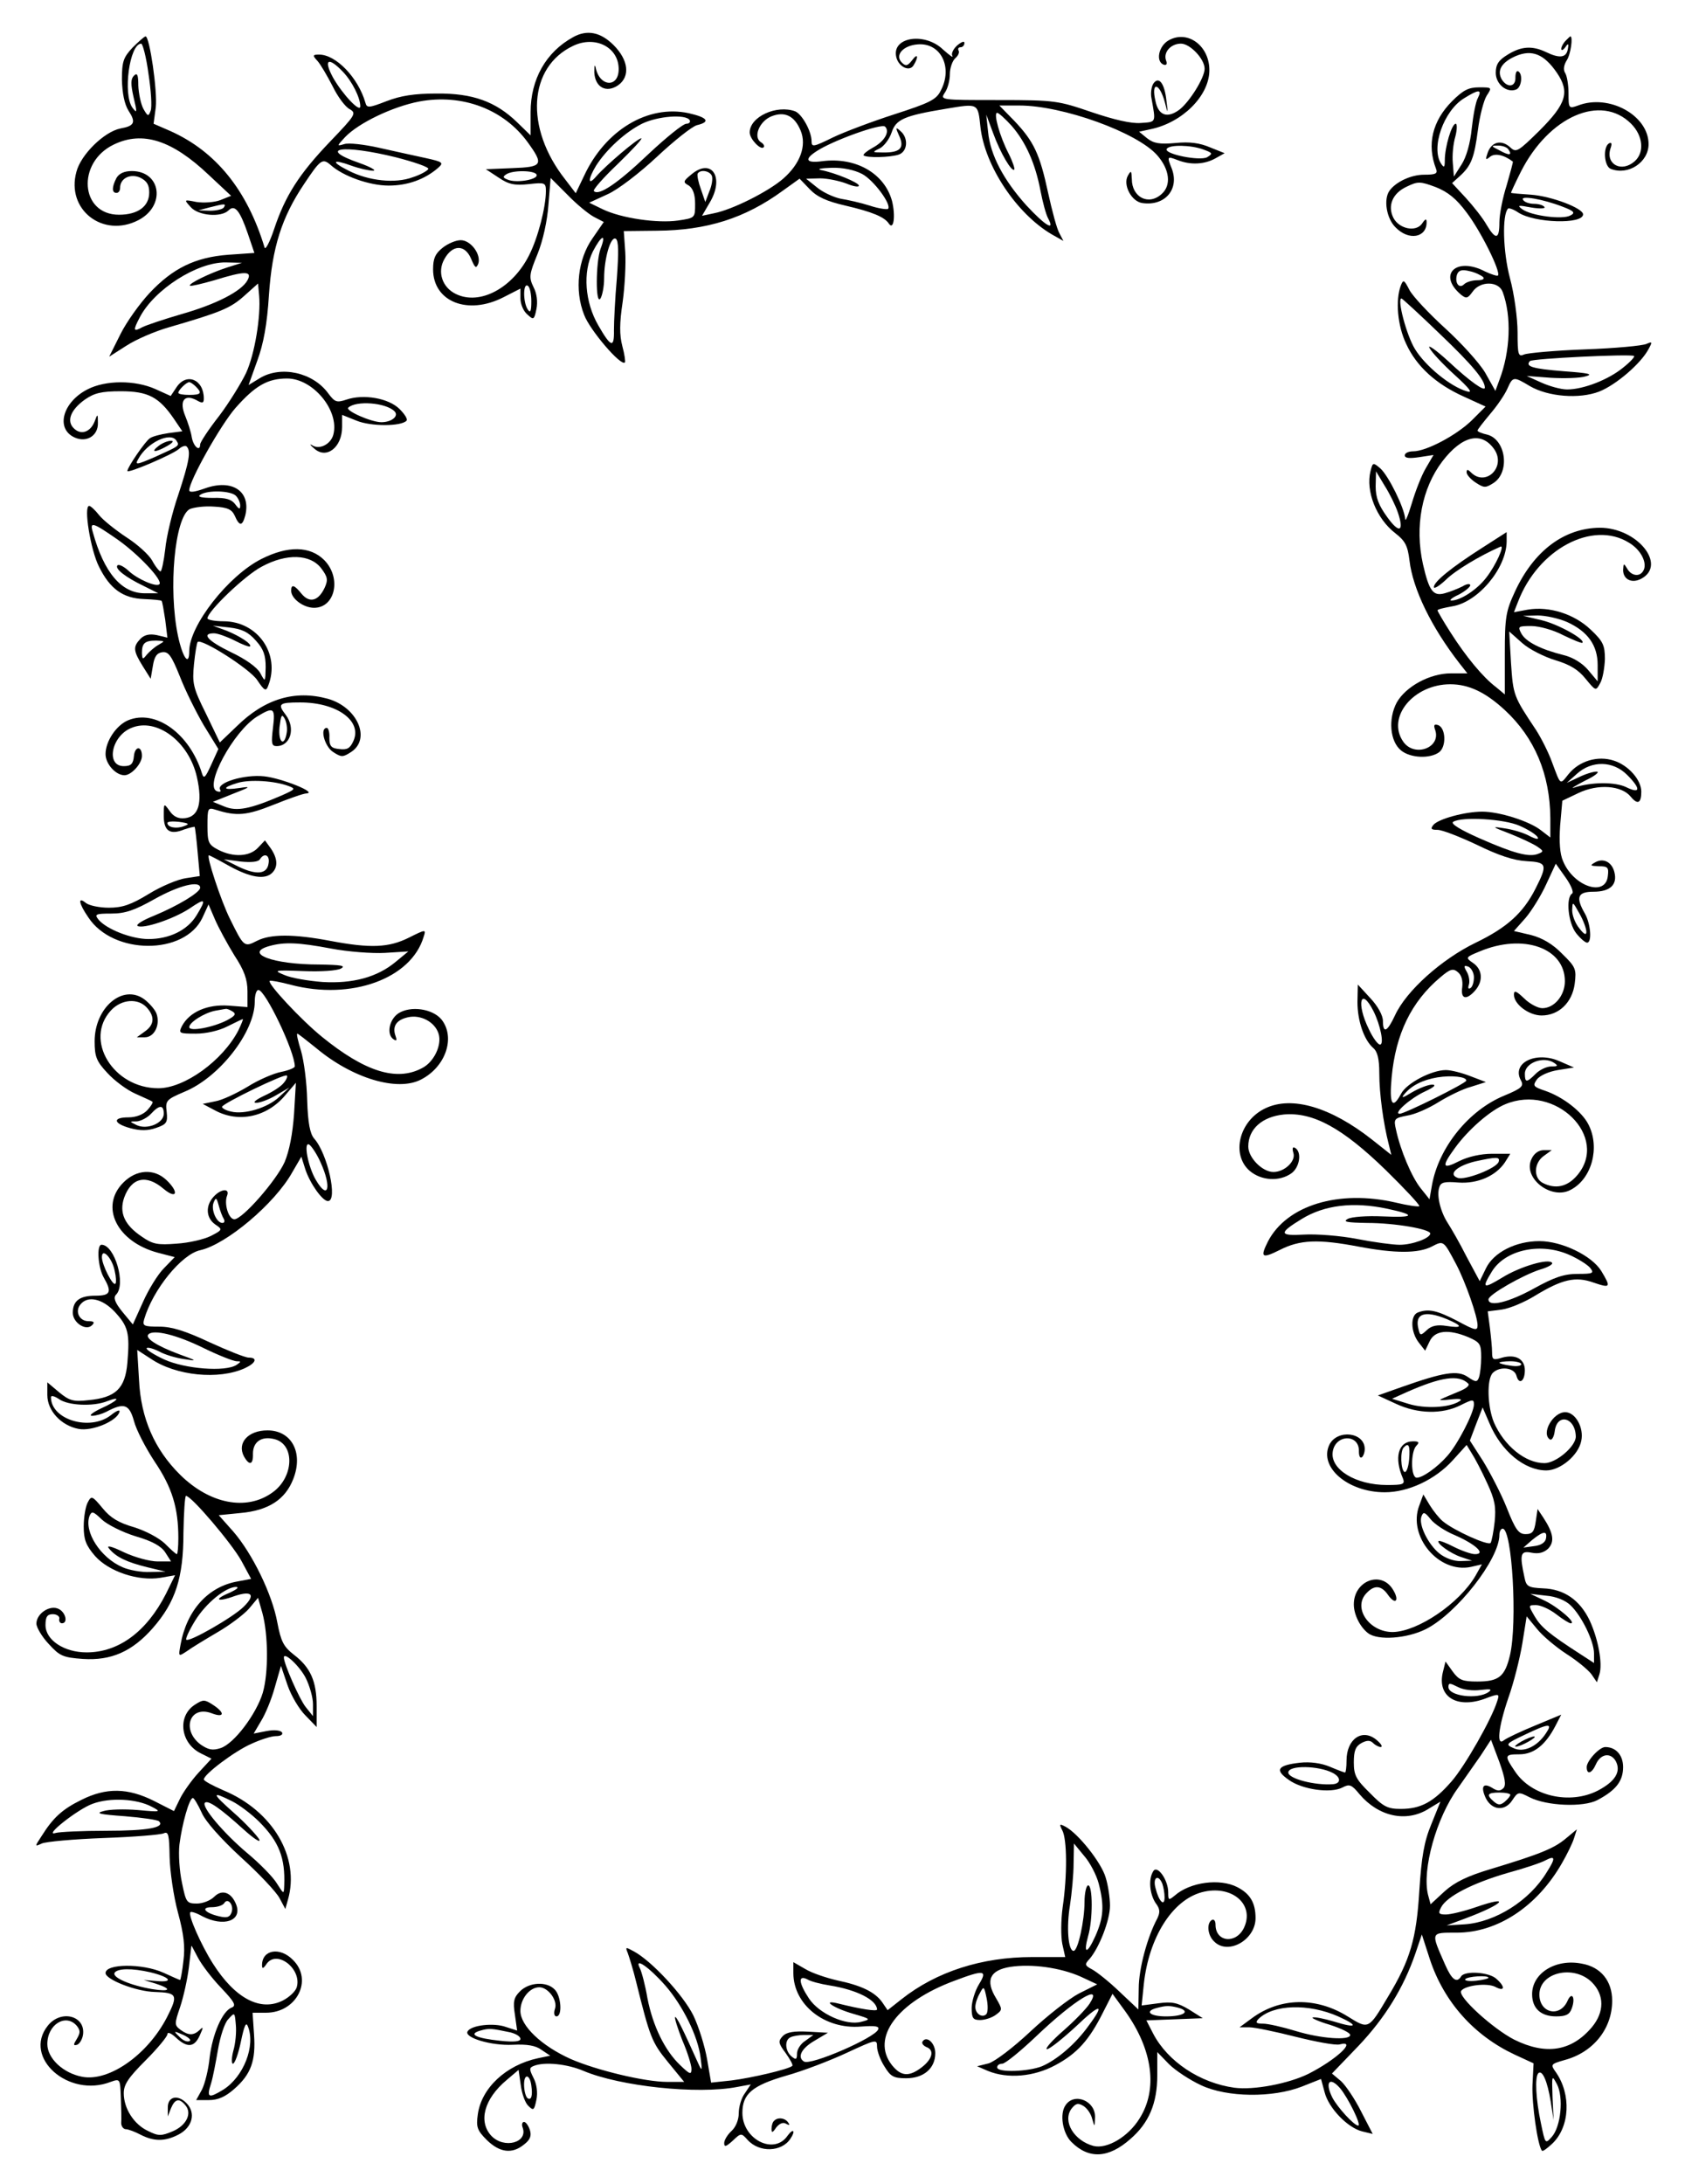 <?xml version="1.0" standalone="no"?>
<!DOCTYPE svg PUBLIC "-//W3C//DTD SVG 20010904//EN"
 "http://www.w3.org/TR/2001/REC-SVG-20010904/DTD/svg10.dtd">
<svg version="1.0" xmlns="http://www.w3.org/2000/svg"
 width="463pt" height="600pt" viewBox="0 0 463 600"
 preserveAspectRatio="xMidYMid meet">

<g transform="translate(0,600) scale(0.1,-0.1)"
fill="#000000" stroke="none">
<path d="M1575 5898 c-75 -41 -117 -116 -117 -206 l0 -64 -37 36 c-59 57 -122
80 -221 79 -62 0 -99 -6 -138 -21 -49 -19 -54 -19 -58 -4 -20 69 -81 132 -127
132 -18 0 -19 -2 -5 -17 9 -10 27 -41 42 -70 14 -29 35 -57 47 -63 19 -11 16
-16 -54 -89 -85 -89 -123 -148 -154 -241 -12 -36 -24 -58 -26 -50 -48 158
-134 264 -259 320 l-46 20 6 45 c5 45 -17 195 -28 195 -3 0 -19 -14 -36 -31
-25 -27 -29 -38 -29 -88 1 -38 7 -67 18 -85 21 -32 17 -42 -22 -49 -45 -9
-109 -72 -121 -119 -29 -104 73 -183 170 -133 76 39 63 135 -18 135 -21 0 -35
-7 -42 -19 -13 -25 -13 -41 0 -41 6 0 10 6 10 14 0 26 28 40 55 28 18 -9 25
-19 25 -41 0 -38 -31 -61 -83 -61 -107 0 -117 144 -14 193 79 38 160 12 261
-84 l61 -57 -30 -12 c-16 -6 -45 -8 -65 -5 -35 7 -35 7 -16 -14 21 -24 84 -29
104 -9 17 17 31 0 53 -64 l18 -53 -72 -5 c-91 -7 -152 -37 -216 -105 -27 -29
-63 -79 -80 -113 l-31 -62 47 30 c26 17 79 40 118 51 141 41 168 52 206 86
l38 34 3 -33 c5 -57 -12 -161 -36 -213 -13 -27 -46 -81 -74 -118 -29 -37 -52
-72 -52 -78 0 -21 -18 -7 -23 19 -2 15 -11 42 -18 59 -17 41 -3 61 30 44 17
-10 21 -9 21 4 0 53 -48 72 -75 31 l-16 -24 -42 19 c-56 25 -137 25 -187 -1
-68 -35 -88 -108 -35 -132 33 -15 65 5 64 40 0 26 -1 26 -9 4 -12 -30 -38 -38
-57 -19 -21 20 -9 51 30 79 26 18 45 23 99 23 75 0 105 -16 146 -76 l23 -34
-38 -5 c-21 -3 -44 -9 -51 -14 -12 -7 -62 -80 -62 -90 0 -8 124 45 141 60 9 8
19 11 22 7 12 -12 7 -41 -23 -132 -17 -49 -33 -117 -36 -150 -4 -34 -10 -61
-13 -61 -3 0 -14 13 -23 30 -9 16 -41 45 -71 64 -30 20 -64 47 -75 61 -11 14
-23 25 -27 25 -16 0 4 -122 27 -167 30 -61 66 -87 124 -89 25 -1 47 -3 48 -5
2 -2 6 -26 10 -52 l6 -49 -29 7 c-20 4 -34 1 -45 -10 -21 -22 -20 -33 6 -75
l22 -35 6 35 c4 26 11 36 26 38 17 2 25 -9 48 -66 15 -39 45 -99 66 -135 l40
-65 -20 -44 c-16 -35 -20 -39 -25 -23 -34 110 -128 177 -203 146 -33 -14 -62
-58 -62 -93 0 -27 28 -58 52 -58 19 0 48 32 48 53 0 28 -19 28 -22 0 -2 -22
-8 -28 -28 -28 -50 0 -34 83 21 105 69 29 158 -37 180 -135 16 -71 5 -109 -33
-113 -18 -2 -31 4 -42 20 -16 22 -16 22 -16 -14 0 -41 17 -53 56 -37 15 5 28
8 29 7 1 -2 5 -33 8 -69 l6 -66 -39 -6 c-21 -3 -67 -22 -101 -43 -49 -30 -73
-38 -110 -38 -26 0 -54 6 -63 13 -23 19 -20 -1 7 -40 68 -103 264 -104 313 -1
l17 37 18 -42 c10 -23 34 -67 53 -98 27 -41 36 -66 36 -99 l0 -43 -52 4 c-58
4 -107 -17 -128 -56 -10 -20 -8 -21 38 -21 28 0 64 8 87 20 22 11 41 20 42 20
2 0 -4 -14 -12 -31 -43 -83 -148 -159 -220 -159 -124 0 -205 133 -130 214 29
31 74 34 98 8 23 -25 21 -48 -5 -66 l-22 -16 22 0 c26 0 43 34 32 65 -4 11
-19 28 -33 39 -59 44 -137 -22 -137 -115 0 -42 5 -55 35 -87 19 -21 54 -47 77
-57 24 -11 45 -20 47 -22 2 -2 -4 -12 -14 -23 -11 -12 -31 -20 -52 -20 -45 0
-42 -17 6 -30 27 -7 47 -7 70 1 29 10 32 15 29 44 -4 31 -1 34 48 55 96 39
194 164 194 248 0 17 4 32 10 32 19 0 100 -169 100 -210 0 -4 -17 -11 -37 -15
-21 -4 -63 -22 -93 -41 -30 -18 -70 -37 -89 -40 l-34 -7 34 -18 c65 -35 143
-18 193 42 l29 34 -5 -85 c-4 -56 -13 -102 -26 -133 -23 -51 -116 -157 -138
-157 -16 0 -29 43 -20 65 8 21 -17 19 -37 -3 -23 -25 -21 -58 4 -76 21 -14 21
-15 -12 -32 -18 -9 -60 -19 -94 -21 -51 -4 -65 -2 -95 19 -48 32 -63 66 -49
107 20 56 61 65 108 25 37 -31 44 -10 8 24 -34 32 -82 29 -118 -7 -66 -66 -18
-163 95 -193 l46 -12 -30 -31 c-16 -16 -42 -58 -57 -92 l-28 -62 -29 35 c-21
26 -25 39 -17 47 28 28 -4 137 -40 137 -14 0 -10 -62 6 -90 23 -40 19 -50 -23
-50 -43 0 -62 -14 -62 -47 0 -27 36 -51 53 -34 8 8 5 11 -10 11 -25 0 -38 27
-22 46 20 25 60 16 94 -20 37 -40 42 -58 35 -140 -6 -71 -32 -96 -107 -103
-42 -5 -53 -1 -81 22 l-32 27 0 -35 c0 -43 38 -84 86 -93 37 -7 104 21 112 46
3 8 -7 5 -23 -8 -57 -45 -165 -13 -165 49 0 6 10 3 22 -5 25 -18 94 -21 132
-6 42 16 30 1 -17 -20 -23 -11 -34 -20 -24 -20 10 0 27 5 39 11 49 26 63 21
76 -25 6 -24 32 -74 57 -112 48 -71 65 -127 65 -210 0 -24 -2 -44 -4 -44 -3 0
-17 13 -33 29 -17 16 -53 35 -85 45 -42 12 -65 26 -86 52 -29 35 -31 35 -41
16 -6 -11 -11 -41 -11 -66 0 -36 6 -52 31 -81 38 -43 119 -70 180 -60 l40 7
-25 -51 c-53 -104 -130 -161 -218 -161 -62 0 -113 34 -113 75 0 23 5 30 20 30
11 0 19 -6 18 -12 -2 -7 2 -13 7 -13 17 0 11 29 -8 39 -24 13 -62 -12 -62 -40
0 -10 15 -36 34 -56 30 -33 39 -37 94 -41 77 -5 135 20 192 85 62 71 84 138
84 261 1 56 4 102 7 102 15 0 126 -131 152 -178 l27 -50 -37 -7 c-81 -14 -140
-79 -157 -174 -6 -33 -6 -33 17 -18 12 9 50 32 84 52 33 19 73 49 87 65 l25
30 12 -42 c16 -59 17 -164 1 -219 -18 -59 -79 -140 -116 -152 -22 -7 -33 -5
-55 10 -53 40 -30 108 30 86 36 -14 38 1 4 23 -23 15 -27 15 -50 0 -49 -32
-39 -107 18 -134 l28 -14 -36 -39 c-20 -22 -43 -55 -51 -72 l-16 -33 -55 28
c-72 36 -131 37 -199 3 -53 -26 -78 -49 -110 -100 -19 -29 -19 -29 1 -20 11 5
88 12 170 15 83 3 157 9 165 13 13 6 15 -5 16 -65 1 -40 11 -109 23 -153 16
-59 20 -94 15 -132 -3 -29 -8 -53 -9 -53 -2 0 -22 9 -46 20 -58 26 -159 25
-159 -1 0 -18 85 -51 136 -52 61 -2 64 -8 33 -69 -53 -103 -159 -178 -233
-164 -53 10 -96 51 -96 90 0 54 51 85 81 50 10 -13 10 -19 0 -36 -10 -16 -10
-19 1 -16 7 3 14 15 16 27 8 53 -61 71 -97 25 -69 -87 57 -199 173 -154 26 9
26 9 28 -43 1 -28 2 -60 1 -70 0 -9 6 -17 13 -17 6 0 25 -7 40 -15 37 -19 67
-19 104 0 39 20 49 60 22 87 -25 25 -52 17 -51 -14 l0 -23 9 23 c11 26 23 28
40 7 18 -22 2 -55 -36 -71 -31 -13 -39 -13 -67 1 -39 18 -67 62 -67 104 0 24
13 43 60 90 33 33 60 66 60 72 0 7 10 3 23 -9 31 -29 51 -28 66 6 10 22 10 25
0 15 -17 -16 -31 -16 -53 0 -17 13 -17 16 -1 63 9 27 20 76 24 109 l7 60 18
-34 c10 -19 38 -56 63 -82 38 -40 43 -50 29 -55 -25 -10 -52 -72 -60 -137 -3
-32 -13 -72 -21 -88 l-16 -29 35 0 c25 0 45 9 69 30 47 41 60 78 55 150 l-4
60 37 0 c84 0 130 90 74 145 -36 37 -85 28 -85 -14 0 -11 3 -11 13 4 29 39 98
-16 82 -66 -4 -11 -20 -26 -37 -35 -62 -32 -132 5 -193 101 -33 52 -69 134
-62 141 2 3 17 -2 33 -11 58 -30 110 -13 93 32 -13 34 -39 43 -60 22 -11 -11
-32 -19 -48 -19 -28 0 -30 3 -41 57 -7 32 -10 79 -7 105 7 56 27 128 37 128 3
0 14 -18 24 -40 10 -24 52 -71 107 -122 50 -45 98 -96 107 -113 l16 -30 7 25
c34 117 -42 245 -177 301 -30 13 -54 26 -54 30 0 14 85 78 131 98 24 11 54 21
67 21 13 0 20 4 17 10 -4 6 -21 8 -42 4 l-36 -7 20 34 c12 19 29 60 38 93 l17
59 18 -53 c10 -29 32 -66 49 -83 l31 -32 0 58 c0 68 -17 106 -63 141 -28 22
-35 36 -45 88 -14 78 -69 190 -121 250 l-40 45 60 6 c77 7 123 37 145 94 28
72 -5 133 -71 133 -53 0 -84 -34 -65 -71 15 -27 26 -24 25 7 0 33 24 49 59 40
57 -14 54 -105 -6 -147 -71 -51 -172 -31 -253 49 -70 69 -108 155 -113 260
l-5 83 37 -24 c69 -47 187 -59 259 -26 30 14 36 29 10 29 -9 0 -57 19 -107 42
-66 31 -104 43 -138 43 -43 0 -47 2 -42 20 24 82 103 179 154 190 72 16 205
128 253 214 l25 43 11 -35 c13 -39 47 -87 62 -87 28 0 -1 131 -38 172 -11 13
-17 42 -19 105 -1 49 -9 109 -17 136 -8 26 -13 47 -10 47 2 0 25 -18 51 -39
100 -84 224 -121 289 -87 68 35 95 116 56 165 -25 30 -85 38 -118 17 -26 -17
-34 -59 -13 -72 8 -5 9 -2 5 9 -10 27 2 45 34 52 35 8 74 -13 84 -45 10 -31
-13 -79 -46 -95 -70 -37 -157 -9 -274 86 -58 47 -151 147 -144 154 2 2 29 -3
59 -11 165 -43 330 17 364 132 7 21 6 21 -40 -2 -56 -28 -106 -30 -217 -9
-100 19 -164 19 -201 0 -35 -18 -36 -17 -74 60 -25 50 -66 175 -58 175 2 0 27
-13 57 -30 57 -31 97 -38 117 -18 16 16 15 39 -4 67 l-16 22 -19 -20 c-23 -25
-68 -27 -109 -6 -27 14 -30 20 -30 66 0 49 1 51 23 44 57 -18 84 -16 159 14
42 17 82 31 90 31 32 2 -69 42 -116 47 -55 6 -133 -18 -121 -37 3 -5 0 -7 -9
-4 -36 14 45 164 110 205 46 28 51 25 44 -31 -5 -42 -4 -50 10 -50 38 0 53 49
25 86 -23 30 -19 34 40 34 101 0 171 -51 146 -106 -9 -20 -17 -25 -39 -22 -22
2 -27 8 -27 31 1 15 -3 27 -7 27 -20 0 -6 -51 17 -66 23 -15 27 -15 50 0 55
36 17 123 -64 146 -91 25 -174 0 -251 -76 l-46 -44 -38 79 c-36 72 -38 84 -33
136 3 31 8 59 10 61 10 11 144 -74 164 -105 20 -30 24 -31 30 -15 34 87 -29
177 -123 177 -24 0 -44 4 -44 8 0 19 103 118 149 142 68 37 134 35 164 -5 17
-23 19 -31 9 -53 -17 -36 -41 -43 -63 -17 -20 25 -29 28 -29 9 0 -22 34 -47
63 -47 58 0 76 82 28 131 -39 39 -100 40 -173 3 -91 -46 -198 -183 -198 -253
0 -43 -18 -19 -31 42 -27 129 -9 325 32 348 11 5 41 9 67 7 38 -2 49 -8 57
-25 13 -30 21 -29 29 1 16 66 -36 101 -111 74 -28 -10 -43 -12 -43 -5 0 26 86
179 127 226 54 61 88 81 142 81 71 0 144 -88 127 -154 -7 -27 -39 -43 -59 -29
-7 4 -5 0 6 -9 33 -31 77 2 77 59 l0 33 40 -16 c39 -16 122 -16 137 0 4 4 -5
18 -19 32 -30 30 -99 42 -146 26 -27 -9 -32 -7 -50 17 -42 58 -130 77 -188 42
l-31 -19 24 67 c17 46 27 100 32 181 9 130 35 213 97 305 44 66 50 71 72 52
34 -31 107 -57 160 -57 52 0 99 17 135 48 17 15 15 17 -35 28 -29 6 -86 19
-127 28 -40 9 -83 14 -95 10 -21 -6 -21 -6 2 19 37 39 131 84 204 98 118 22
232 -21 298 -112 45 -62 41 -68 -42 -71 l-73 -3 35 -23 c28 -19 44 -22 83 -18
44 5 47 4 47 -19 0 -44 -22 -129 -46 -176 -45 -90 -135 -139 -201 -107 -38 18
-52 61 -32 96 22 40 56 41 73 2 11 -26 14 -29 20 -15 9 25 -20 65 -48 65 -13
0 -35 -9 -50 -21 -20 -16 -26 -29 -26 -59 0 -89 95 -127 193 -77 l47 24 0 -27
c0 -15 8 -35 19 -44 17 -16 19 -15 25 15 4 20 1 43 -8 60 -13 27 -12 35 11 91
15 37 27 92 30 136 l6 73 46 -46 c25 -26 58 -53 73 -61 l27 -14 -31 -45 c-40
-57 -50 -142 -23 -210 15 -41 101 -142 112 -131 2 2 -1 23 -7 45 -8 31 -8 62
1 122 6 44 9 105 7 137 l-4 57 91 1 c137 1 242 34 346 110 l46 33 28 -29 c20
-21 46 -33 98 -45 73 -17 107 -31 119 -49 14 -21 19 22 9 62 -21 76 -100 121
-192 109 -44 -6 -50 5 -16 27 43 29 179 78 189 68 14 -14 -2 -41 -34 -58 -16
-9 -27 -18 -25 -21 8 -7 71 -6 96 2 25 8 28 46 5 65 -13 12 -14 10 -3 -14 15
-33 2 -46 -46 -45 -29 0 -29 1 -8 11 12 6 27 26 33 44 12 36 34 46 149 65 90
15 88 16 95 -50 12 -107 99 -238 196 -295 l32 -18 -11 21 c-7 12 -20 61 -31
111 -23 107 -39 141 -93 198 l-41 42 55 0 c119 0 324 -74 379 -137 34 -39 39
-82 12 -106 -36 -33 -82 -9 -82 41 -1 23 -2 25 -11 9 -14 -25 10 -71 40 -75
62 -9 102 38 81 94 -14 35 -13 35 16 24 35 -14 74 -12 104 5 l25 14 -40 16
c-28 12 -56 16 -95 12 -44 -4 -60 -1 -78 13 l-22 18 32 7 c86 18 159 90 161
159 2 69 -59 115 -112 85 -28 -16 -36 -59 -13 -67 7 -2 10 2 6 12 -8 22 13 46
41 46 25 0 65 -42 65 -69 0 -25 -42 -92 -70 -113 -33 -24 -57 -15 -65 24 -13
55 11 52 26 -4 8 -32 9 -32 4 6 -5 47 -21 68 -36 46 -5 -8 -8 -26 -5 -40 12
-68 14 -65 -30 -68 -26 -2 -73 9 -135 30 -91 31 -99 33 -255 33 -159 0 -161 0
-148 20 8 11 14 34 14 51 0 17 7 37 15 44 8 7 12 16 9 21 -3 5 0 9 5 9 6 0 11
5 11 12 0 6 -8 3 -20 -7 -11 -10 -17 -23 -13 -29 3 -6 -8 2 -26 18 -49 47
-137 35 -129 -17 4 -29 36 -46 48 -27 15 24 12 36 -4 14 -12 -15 -17 -17 -28
-6 -20 20 3 47 44 50 63 5 97 -63 63 -127 -12 -25 -31 -34 -127 -65 -62 -20
-139 -49 -170 -64 -53 -26 -58 -27 -58 -10 0 27 -26 74 -45 82 -51 19 -125
-15 -125 -58 0 -18 30 -49 38 -41 4 3 0 10 -7 14 -22 14 -5 57 28 71 37 15 64
2 81 -39 17 -41 -1 -91 -48 -132 -40 -35 -139 -85 -190 -95 l-33 -7 21 36 c42
70 5 125 -51 77 -22 -18 -23 -21 -6 -30 11 -8 17 -24 17 -50 0 -39 0 -39 -47
-46 -56 -8 -155 6 -207 31 l-37 18 50 23 c28 12 89 59 136 103 47 44 96 83
110 87 38 9 30 21 -23 33 -112 24 -229 -47 -287 -172 l-23 -48 -29 38 c-112
142 -101 309 22 367 61 29 125 -4 125 -64 0 -52 -52 -49 -63 3 -3 12 -4 7 -4
-12 2 -41 33 -58 66 -35 33 24 28 69 -13 110 -36 36 -73 43 -111 22z m-1167
-101 c7 -45 10 -91 6 -101 -6 -17 -8 -16 -20 5 -7 13 -13 42 -14 64 0 30 -3
36 -12 27 -9 -9 -9 -23 -1 -59 10 -42 10 -46 -3 -29 -27 37 -8 176 24 176 4 0
14 -37 20 -83z m534 6 c26 -27 48 -72 48 -95 0 -19 -49 33 -75 79 -27 50 -13
58 27 16z m1838 -149 c39 -45 65 -104 79 -178 6 -31 15 -65 21 -76 20 -37 -8
-20 -60 36 -62 69 -99 138 -105 202 l-5 47 19 -51 c20 -55 51 -107 58 -100 2
2 -4 21 -15 43 -25 48 -43 113 -32 113 4 0 22 -16 40 -36z m-885 16 c3 -5 -1
-10 -9 -10 -9 0 -56 -38 -106 -85 -83 -79 -135 -114 -148 -100 -4 3 26 37 66
75 40 39 69 70 64 70 -10 0 -97 -74 -124 -105 -23 -27 -23 -8 0 30 28 44 80
92 126 115 43 21 120 27 131 10z m1412 -81 c25 -9 26 -11 10 -21 -21 -11 -120
9 -111 23 7 12 67 11 101 -2z m-2220 -21 c51 -13 91 -27 90 -32 -2 -5 -21 -16
-43 -23 -48 -18 -121 -10 -176 18 -50 25 -45 33 7 14 22 -8 49 -14 60 -14 11
0 -6 10 -37 21 -118 41 -48 52 99 16z m1282 -46 c32 -17 82 -85 71 -96 -3 -2
-26 1 -50 9 -25 8 -61 16 -80 19 -19 4 -48 17 -65 31 l-30 24 38 1 c21 0 53
-7 72 -14 19 -8 35 -11 35 -6 0 8 -64 35 -105 43 -11 3 3 5 30 6 31 1 63 -6
84 -17z m-895 -1 c8 -13 -48 -24 -75 -16 -17 6 -19 9 -8 16 18 12 76 11 83 0z
m482 -4 c3 -8 0 -27 -7 -43 l-11 -29 -12 35 c-7 19 -11 38 -9 43 7 12 33 8 39
-6z m-1341 -87 c-3 -5 -21 -9 -38 -9 l-32 1 30 8 c43 11 47 11 40 0z m1035
-114 c-13 -36 -14 -157 0 -136 5 8 10 33 10 55 0 55 18 117 32 109 8 -5 8 -38
3 -108 -5 -56 -8 -120 -8 -143 1 -50 -8 -48 -43 13 -37 64 -43 146 -15 203 24
46 38 51 21 7z m-1026 -51 c-47 -15 -108 -45 -102 -50 2 -2 32 5 67 15 84 26
105 26 91 0 -16 -30 -86 -66 -181 -93 -48 -14 -96 -30 -108 -36 -25 -14 -26
-9 -7 27 40 77 158 152 236 151 l45 -1 -41 -13z m836 -93 c0 -28 -3 -33 -10
-22 -13 20 -13 73 0 65 6 -3 10 -23 10 -43z m-922 -234 c18 -18 15 -23 -18
-23 -16 0 -30 2 -30 6 0 7 22 29 30 29 3 0 11 -5 18 -12z m546 -68 c13 -13 -8
-30 -36 -30 -28 0 -100 32 -91 40 21 20 103 14 127 -10z m-599 -81 c9 -14 8
-14 -58 -44 -53 -23 -57 -23 -47 -6 24 45 89 76 105 50z m163 -151 c7 -7 12
-19 12 -27 0 -11 -3 -11 -14 4 -10 13 -25 18 -61 17 -32 0 -44 3 -34 9 20 13
83 11 97 -3z m-324 -121 c59 -42 124 -112 114 -122 -8 -9 -61 14 -85 37 -13
12 -26 18 -30 15 -9 -9 22 -33 72 -57 l40 -20 -37 0 c-64 0 -112 56 -143 168
-9 30 0 27 69 -21z m379 -277 c21 -23 27 -40 27 -73 -1 -42 -1 -42 -15 -16 -9
16 -40 38 -80 57 -64 31 -83 52 -47 52 10 0 35 -9 57 -20 21 -11 40 -18 42
-16 6 6 -27 28 -64 43 l-38 14 45 -5 c34 -4 52 -12 73 -36z m-268 -12 c-11 -6
-25 -19 -32 -27 -11 -14 -12 -13 -13 5 0 27 8 34 39 34 25 -1 25 -1 6 -12z
m353 -240 c-6 -41 -24 -29 -20 14 4 32 6 38 14 24 5 -9 8 -26 6 -38z m6 -148
c19 -7 17 -9 -19 -25 -88 -38 -124 -45 -158 -31 l-32 13 55 22 c49 19 51 21
18 16 -47 -7 -49 1 -5 14 33 10 102 6 141 -9z m-289 -110 c-21 -8 -45 -3 -45
9 0 4 15 5 32 3 28 -4 30 -6 13 -12z m233 -102 c-4 -30 -33 -33 -83 -9 l-40
20 46 -6 c29 -3 49 -1 53 6 12 19 28 12 24 -11z m-188 -67 c0 -13 -62 -50
-127 -77 -30 -12 -50 -24 -45 -28 15 -9 99 19 143 48 44 30 47 27 19 -19 -25
-41 -75 -65 -132 -65 -47 0 -115 27 -137 53 -12 15 -9 17 35 17 38 0 64 9 119
40 66 37 125 52 125 31z m359 -167 c47 -9 114 -14 149 -12 l64 4 -34 -28 c-51
-43 -119 -61 -202 -56 -39 3 -86 11 -104 19 -32 13 -29 14 51 11 49 -2 93 1
104 7 14 8 0 10 -60 11 -128 0 -209 31 -136 51 40 11 78 10 168 -7z m-270
-173 c11 -7 7 -12 -15 -24 -39 -20 -104 -32 -104 -19 0 13 41 39 71 45 13 2
26 5 29 5 3 1 11 -2 19 -7z m140 -197 c-8 -10 -32 -25 -54 -35 -23 -11 -32
-19 -21 -19 10 0 35 9 55 21 l36 21 -28 -26 c-32 -30 -96 -49 -132 -40 -14 3
-25 9 -25 13 1 9 172 92 178 86 3 -2 -1 -12 -9 -21z m-329 -84 c0 -26 -46 -45
-75 -31 -20 10 -20 10 1 10 11 1 29 10 39 21 23 25 35 25 35 0z m431 -134 c31
-68 21 -106 -13 -48 -22 37 -35 108 -18 97 6 -4 21 -26 31 -49z m-266 -155 c3
-6 2 -11 -4 -11 -16 0 -32 37 -24 56 6 15 8 14 14 -8 4 -15 10 -31 14 -37z
m-300 -142 c4 -17 5 -33 2 -36 -7 -7 -37 52 -37 73 0 27 28 -2 35 -37z m245
-213 c41 -20 82 -36 90 -36 13 0 13 -1 0 -10 -31 -20 -142 -11 -199 15 -30 14
-51 28 -48 31 3 3 18 -1 34 -9 16 -9 47 -18 68 -21 38 -6 38 -5 -12 13 -62 23
-96 45 -85 55 14 14 77 -1 152 -38z m-187 -517 c45 -13 70 -27 81 -44 l16 -25
-37 0 c-21 0 -62 11 -92 25 -37 18 -50 20 -41 10 19 -23 48 -37 105 -51 l50
-12 -43 -1 c-23 -1 -57 5 -75 13 -61 26 -107 98 -91 141 6 14 10 13 34 -10 15
-14 57 -35 93 -46z m258 -155 c-46 -19 -35 -27 14 -9 48 16 58 3 24 -30 -28
-28 -150 -98 -157 -90 -3 2 8 26 24 52 30 49 85 93 113 93 9 -1 1 -7 -18 -16z
m209 -234 c11 -22 20 -54 20 -72 l0 -33 -20 25 c-17 21 -60 119 -60 136 0 17
43 -23 60 -56z m-202 -339 c20 -10 54 -36 74 -56 55 -55 72 -100 69 -175 -1
-25 -1 -25 -20 5 -10 17 -47 55 -82 84 -65 55 -126 127 -116 138 9 8 42 -15
106 -73 30 -27 49 -39 43 -27 -7 11 -37 44 -69 72 -62 55 -63 61 -5 32z m-221
-15 c27 -14 25 -15 -38 -9 -37 3 -80 2 -95 -3 -23 -6 -11 -9 59 -14 48 -4 90
-10 94 -14 17 -17 -31 -26 -144 -26 -67 0 -130 -3 -140 -6 -36 -11 60 65 101
80 48 18 122 14 163 -8z m219 -291 c-5 -13 -13 -15 -34 -10 -39 9 -52 25 -20
25 15 0 30 5 34 11 10 17 28 -6 20 -26z m-222 -164 c53 -13 65 -28 18 -24
l-37 3 33 -10 c46 -15 40 -23 -10 -15 -59 10 -111 32 -103 45 8 12 47 13 99 1z
m227 -216 c-5 -19 -5 -35 -1 -35 5 0 15 27 22 61 9 43 14 55 19 42 22 -54 -12
-139 -67 -174 -41 -25 -47 -23 -34 17 5 16 13 58 19 93 6 35 18 73 28 83 18
20 18 20 21 -15 2 -20 -1 -52 -7 -72z m-121 27 c-7 -3 -19 3 -28 13 -16 15
-15 16 12 4 15 -7 23 -15 16 -17z"/>
<path d="M436 4775 c-25 -19 -9 -19 24 0 14 8 19 14 10 14 -8 0 -24 -6 -34
-14z"/>
<path d="M4302 5888 c-7 -7 -12 -17 -12 -22 0 -6 5 -4 11 4 8 12 10 11 7 -5
-4 -24 -23 -26 -60 -8 -38 18 -68 16 -105 -7 -25 -15 -33 -27 -33 -50 0 -31
30 -56 56 -46 15 6 19 42 6 50 -5 3 -8 -5 -8 -17 1 -26 -22 -29 -37 -6 -15 25
-1 48 38 65 45 19 78 5 113 -46 36 -53 26 -85 -48 -159 -59 -58 -64 -61 -80
-46 -24 22 -51 16 -62 -14 -7 -20 -6 -22 6 -12 13 11 38 6 63 -13 1 -1 -7 -30
-17 -65 -11 -34 -20 -80 -20 -102 0 -47 -10 -49 -35 -7 -10 18 -36 51 -57 74
l-38 41 21 19 c32 29 40 51 50 127 5 39 16 81 24 94 15 23 15 23 -21 23 -29 0
-44 -8 -74 -38 -54 -54 -70 -119 -44 -186 5 -13 -1 -16 -33 -16 -36 0 -78 -20
-95 -44 -17 -24 -8 -77 17 -101 36 -37 85 -28 85 14 0 11 -3 11 -13 -4 -17
-23 -62 -14 -78 16 -17 33 -3 68 36 86 31 15 37 15 80 -1 33 -13 57 -32 85
-70 39 -51 95 -164 86 -173 -2 -2 -18 3 -35 11 -80 42 -132 -9 -66 -64 14 -11
18 -10 31 8 21 31 72 30 83 0 25 -67 21 -164 -9 -242 l-11 -30 -28 50 c-16 27
-66 82 -110 122 -45 41 -89 88 -98 105 -15 29 -17 30 -24 12 -15 -40 -9 -110
15 -160 28 -61 81 -110 159 -145 l59 -27 -38 -38 c-42 -41 -125 -85 -161 -85
-13 0 -23 -5 -23 -11 0 -8 13 -9 40 -5 l39 6 -21 -36 c-12 -20 -29 -64 -39
-98 -10 -33 -18 -52 -18 -41 -2 29 -45 117 -68 138 -20 17 -21 17 -27 -7 -14
-55 16 -131 68 -171 27 -21 34 -34 39 -75 9 -78 60 -183 137 -282 l22 -28 -45
0 c-58 0 -124 -36 -149 -80 -24 -45 -19 -107 12 -132 26 -21 79 -23 104 -5 21
15 19 68 -3 75 -10 3 -12 0 -8 -12 19 -50 -56 -78 -87 -34 -47 67 28 158 129
158 51 0 97 -22 150 -71 82 -76 124 -176 125 -297 l0 -53 -26 20 c-32 25 -114
51 -161 51 -48 0 -120 -20 -134 -36 -9 -11 -7 -14 11 -14 13 0 61 -19 108 -41
59 -29 101 -43 136 -45 57 -3 59 -9 25 -76 -34 -67 -79 -107 -164 -148 -93
-45 -191 -132 -222 -200 -21 -45 -33 -51 -33 -15 0 15 -14 41 -35 63 l-34 37
-1 -48 c0 -52 18 -104 43 -126 12 -10 17 -30 17 -70 0 -55 11 -137 26 -195 l7
-29 -53 42 c-113 89 -220 121 -293 86 -72 -34 -95 -127 -43 -172 32 -27 81
-30 114 -7 23 16 30 58 11 70 -7 4 -9 0 -5 -14 7 -22 -24 -52 -55 -52 -30 0
-69 39 -69 70 0 48 38 82 98 88 80 7 161 -37 281 -154 52 -51 93 -95 91 -98
-3 -2 -32 2 -65 10 -156 36 -299 -7 -351 -107 -22 -44 -17 -48 33 -23 55 28
105 30 216 9 100 -19 164 -19 201 0 33 17 32 18 68 -50 25 -48 58 -142 58
-166 0 -16 -6 -15 -56 12 -56 29 -79 34 -108 23 -21 -8 -20 -53 2 -82 l18 -23
12 25 c14 31 52 35 107 12 32 -14 35 -19 35 -55 0 -22 -3 -46 -6 -55 -5 -14
-9 -14 -31 1 -28 19 -66 13 -182 -28 l-65 -23 50 -23 c60 -28 127 -29 177 -4
34 17 37 17 37 2 0 -23 -45 -110 -73 -141 -28 -32 -68 -60 -84 -60 -17 0 -17
72 -1 88 9 9 7 12 -9 12 -41 0 -53 -45 -28 -102 6 -16 1 -18 -44 -18 -86 0
-156 43 -149 91 7 49 74 50 72 1 0 -12 3 -19 8 -16 4 3 8 13 8 23 0 46 -75 55
-97 12 -30 -62 51 -131 152 -131 65 0 139 35 187 88 l38 42 14 -23 c8 -12 27
-48 42 -81 22 -47 25 -67 21 -107 -3 -27 -8 -53 -11 -58 -6 -9 -101 34 -131
59 -10 8 -26 28 -36 44 l-18 30 -11 -30 c-33 -85 54 -188 142 -169 l30 7 -18
-32 c-44 -75 -157 -152 -226 -154 -66 -1 -113 68 -72 108 21 22 40 20 58 -6
21 -30 33 -15 12 17 -33 50 -106 21 -106 -43 0 -28 17 -62 39 -79 27 -21 107
-15 159 11 85 43 202 192 202 259 0 9 4 17 9 17 26 0 41 -259 20 -348 -14 -59
-31 -72 -90 -72 -40 0 -50 4 -67 27 l-20 28 -7 -28 c-17 -67 36 -102 113 -75
42 16 43 15 36 -6 -15 -49 -89 -179 -126 -221 -49 -56 -84 -75 -139 -75 -36 0
-48 6 -85 44 -38 37 -44 49 -44 84 0 32 5 44 21 53 15 8 24 8 32 0 6 -6 16
-11 21 -11 6 1 1 9 -12 20 -39 32 -82 2 -82 -57 0 -18 -2 -33 -4 -33 -2 0 -21
7 -42 16 -24 10 -54 14 -82 11 -62 -7 -70 -20 -31 -47 37 -27 116 -38 148 -21
19 10 25 8 47 -19 52 -61 128 -78 189 -40 l33 20 -25 -62 c-20 -48 -27 -90
-33 -183 -8 -132 -25 -190 -86 -291 -54 -91 -53 -90 -111 -54 -87 54 -186 52
-263 -5 l-34 -25 27 0 c14 0 72 -12 127 -26 56 -14 110 -24 121 -21 50 13 -9
-42 -86 -81 -55 -27 -150 -45 -203 -38 -95 13 -183 72 -223 148 l-19 37 78 3
77 3 -38 24 c-32 19 -47 22 -84 17 l-46 -6 6 59 c14 128 78 230 159 252 82 22
147 -33 116 -98 -22 -45 -78 -39 -78 9 0 10 -4 16 -10 13 -15 -9 -12 -42 6
-59 38 -39 114 4 114 64 0 42 -15 67 -50 85 -48 25 -130 14 -172 -23 -17 -14
-18 -13 -18 9 0 34 -30 76 -41 58 -14 -22 -10 -62 6 -87 13 -17 13 -26 5 -43
-27 -50 -51 -138 -51 -192 l-1 -58 -52 49 c-28 27 -62 54 -75 61 -21 11 -21
14 -7 29 26 30 56 106 56 146 0 21 -5 56 -12 78 -12 41 -75 120 -110 139 -17
9 -18 8 -9 -10 13 -24 14 -123 1 -211 -5 -36 -5 -81 -1 -101 l8 -36 -91 0
c-138 0 -263 -40 -359 -116 l-38 -30 -15 22 c-20 28 -57 46 -124 60 -30 7 -69
20 -87 31 l-33 19 0 -30 c0 -87 86 -155 185 -147 41 3 52 1 48 -8 -9 -23 -186
-100 -204 -88 -19 12 -7 36 29 57 l37 22 -54 3 c-39 2 -59 -1 -70 -12 -13 -14
-13 -19 8 -47 12 -17 21 -33 18 -35 -9 -9 -111 -33 -167 -40 l-56 -6 -11 64
c-6 35 -23 90 -38 121 -28 56 -115 150 -164 176 -22 12 -23 12 -16 -5 4 -11
15 -46 23 -79 38 -153 43 -166 87 -220 l45 -55 -47 0 c-61 0 -194 32 -265 63
-80 36 -138 91 -138 132 0 33 25 65 52 65 24 0 51 -36 43 -59 -4 -12 -2 -21 4
-21 17 0 13 57 -5 74 -22 23 -70 20 -95 -5 -17 -17 -20 -28 -14 -65 l6 -43
-31 10 c-33 12 -95 5 -105 -12 -11 -17 64 -40 124 -37 39 2 63 -2 79 -14 l24
-16 -34 -7 c-88 -19 -155 -82 -165 -154 -5 -35 -2 -44 25 -71 35 -34 69 -39
102 -12 17 13 21 24 16 40 -4 12 -11 22 -16 22 -5 0 -7 -7 -4 -15 16 -42 -51
-60 -86 -23 -36 39 -20 101 42 153 l33 28 6 -42 c3 -23 12 -49 21 -57 14 -14
16 -12 22 17 4 19 1 43 -8 60 -12 24 -12 28 1 33 30 12 93 5 137 -14 100 -42
312 -65 421 -44 l38 7 -16 -24 c-10 -13 -17 -38 -17 -55 0 -18 -8 -38 -20 -49
-11 -10 -20 -25 -20 -33 0 -12 5 -10 23 6 23 22 24 22 41 3 32 -36 94 -34 118
3 15 22 8 30 -8 8 -37 -54 -124 -10 -124 63 0 52 27 75 120 102 47 13 122 42
167 63 80 37 83 38 83 17 0 -12 9 -37 20 -54 17 -28 25 -33 60 -33 48 0 80 27
80 69 0 28 -24 49 -35 32 -3 -5 2 -11 10 -15 23 -8 18 -32 -11 -55 -36 -28
-58 -26 -83 5 -59 75 15 174 172 232 82 31 91 29 67 -10 -11 -18 -20 -48 -20
-65 0 -28 4 -33 23 -33 13 0 32 6 43 14 19 14 19 15 1 46 -30 49 -17 77 39 86
59 9 138 -2 194 -27 l45 -21 -50 -25 c-27 -14 -87 -61 -133 -104 -48 -45 -97
-82 -115 -88 l-32 -8 30 -13 c54 -22 126 -16 185 16 60 32 93 69 131 145 l26
51 35 -48 c76 -106 90 -215 39 -295 -31 -50 -89 -84 -126 -75 -53 14 -86 67
-61 102 12 15 18 17 33 8 10 -6 21 -22 24 -35 7 -24 7 -24 8 3 2 46 -57 70
-81 34 -17 -24 -8 -77 16 -101 48 -48 102 -45 162 8 51 44 74 98 74 175 l0 64
32 -33 c18 -18 58 -44 88 -58 72 -34 197 -35 277 -4 l53 21 10 -37 c11 -43 63
-97 103 -107 l29 -7 -32 62 c-17 34 -42 71 -55 83 l-25 21 73 76 c73 77 124
160 156 253 l18 53 22 -68 c39 -118 122 -210 233 -262 l52 -24 -3 -60 c-2 -51
14 -166 26 -180 2 -3 14 6 28 19 49 46 53 136 10 197 -15 21 -14 22 24 33 79
21 131 86 131 163 0 54 -31 93 -84 102 -71 14 -136 -26 -136 -84 0 -39 24 -61
66 -61 27 0 37 5 43 22 11 30 0 48 -12 20 -21 -46 -77 -33 -77 18 0 61 94 83
144 34 35 -35 35 -82 0 -124 -56 -66 -126 -77 -213 -34 -57 29 -156 118 -146
134 10 15 71 23 94 11 26 -14 28 0 3 22 -20 19 -87 23 -97 7 -12 -20 -26 -9
-44 32 -40 91 -41 88 32 88 112 0 221 72 289 191 14 24 29 55 33 68 l8 25 -30
-25 c-33 -28 -74 -44 -206 -84 -64 -19 -99 -36 -127 -61 l-39 -36 -7 26 c-17
69 23 212 82 293 19 27 47 67 63 90 l28 43 23 -61 c16 -45 19 -64 11 -72 -9
-9 -17 -8 -31 1 -25 15 -32 3 -17 -29 17 -33 52 -36 72 -6 16 24 17 25 48 9
47 -24 147 -28 186 -8 51 27 71 52 71 91 0 33 -20 55 -49 55 -16 0 -51 -38
-51 -55 0 -22 14 -18 25 7 13 30 41 34 55 9 15 -29 -2 -56 -50 -81 -77 -39
-182 -15 -227 53 -30 44 -29 47 12 47 40 0 72 26 99 78 l16 31 -72 -30 c-39
-16 -77 -34 -85 -40 -22 -19 -16 35 12 117 14 39 31 106 38 148 l12 75 28 -34
c15 -19 52 -50 81 -69 30 -19 60 -44 69 -56 l15 -22 7 22 c9 29 -3 96 -27 148
-27 56 -70 86 -128 88 -41 2 -46 5 -51 30 -14 64 -11 74 19 68 20 -4 34 0 46
11 18 19 15 42 -13 85 l-16 24 -5 -34 c-4 -28 -9 -35 -28 -35 -19 0 -28 12
-52 73 -16 40 -46 97 -65 128 l-36 56 17 45 18 46 19 -44 c32 -76 96 -129 156
-129 38 0 88 41 96 81 8 36 -16 79 -44 79 -34 0 -67 -59 -42 -75 5 -3 11 7 13
22 6 52 57 39 58 -14 0 -27 -54 -73 -86 -73 -53 0 -111 48 -139 112 -18 44
-20 119 -3 136 19 19 59 15 65 -8 7 -26 23 -15 23 15 0 31 -25 45 -62 35 -25
-8 -28 -6 -28 14 0 13 -3 43 -6 68 l-6 45 39 5 c21 3 62 20 91 38 74 45 111
54 161 36 47 -16 48 -13 21 32 -26 42 -108 82 -170 82 -65 0 -126 -31 -147
-75 l-17 -35 -36 67 c-19 38 -43 79 -52 93 -20 31 -31 76 -23 98 4 14 15 16
52 13 53 -4 103 18 128 55 l15 24 -50 0 c-31 0 -66 -8 -90 -20 -47 -24 -50
-16 -12 36 37 51 97 103 138 120 138 58 287 -90 198 -195 -27 -32 -60 -39 -95
-21 -26 14 -24 55 3 74 l22 16 -22 0 c-14 0 -27 -9 -34 -25 -24 -52 55 -113
108 -84 58 30 81 116 49 179 -18 36 -70 76 -119 93 -33 11 -35 14 -23 31 8 11
33 22 58 26 l44 7 -39 17 c-65 29 -133 -4 -107 -52 9 -16 3 -22 -45 -42 -98
-40 -180 -142 -199 -245 l-7 -40 -24 30 c-25 31 -56 105 -68 161 -7 30 -5 32
31 39 21 3 59 20 86 37 26 16 66 36 89 42 l41 13 -42 16 c-23 9 -53 17 -68 17
-39 0 -108 -36 -123 -65 -24 -45 -33 -29 -26 45 11 119 54 208 134 275 27 23
35 25 48 14 10 -8 14 -23 12 -41 -5 -33 11 -37 35 -10 23 26 21 58 -5 76 -22
15 -21 16 18 32 119 50 234 10 234 -82 0 -39 -29 -74 -62 -74 -12 0 -35 12
-50 27 -22 21 -28 23 -28 10 0 -26 41 -57 76 -57 47 0 84 35 91 87 5 40 3 46
-34 82 -26 27 -55 44 -86 52 l-47 11 32 36 c17 20 43 62 57 93 l26 56 27 -38
c15 -21 23 -41 18 -44 -18 -11 -11 -81 11 -109 11 -14 25 -26 30 -26 14 0 10
52 -6 80 -26 45 -20 60 24 60 45 0 66 19 57 54 -7 28 -31 40 -54 26 -14 -8
-12 -9 11 -10 25 0 28 -3 25 -27 -6 -58 -94 -29 -123 41 -9 20 -11 54 -8 98
l6 68 44 21 c54 26 119 21 144 -10 19 -23 29 -18 29 14 0 32 -35 72 -75 85
-45 15 -96 -1 -125 -37 -24 -30 -21 -32 -45 32 -10 28 -30 67 -44 89 -62 93
-63 95 -69 184 l-5 87 36 -32 c19 -17 61 -38 91 -47 40 -12 63 -26 83 -51 28
-34 28 -34 40 -12 7 12 12 42 13 66 0 38 -5 49 -39 81 -45 43 -114 65 -173 55
l-38 -7 11 28 c55 145 205 225 305 163 34 -20 52 -58 39 -78 -10 -17 -33 -13
-44 7 -9 15 -10 15 -11 -4 0 -26 24 -38 50 -24 71 38 -11 140 -114 140 -98 -1
-181 -63 -233 -175 -25 -54 -28 -70 -28 -171 l0 -112 -24 20 c-36 27 -83 84
-125 150 -20 31 -36 59 -36 61 0 3 18 7 40 11 71 11 149 104 150 178 l0 26
-67 -43 c-83 -53 -133 -93 -133 -108 0 -6 15 3 33 20 25 25 93 66 150 91 13 6
-13 -52 -39 -85 -25 -33 -71 -63 -96 -63 -7 0 2 8 20 16 17 9 32 21 32 26 0 5
-10 4 -21 -3 -12 -6 -34 -15 -49 -19 -32 -9 -43 6 -60 80 -23 104 -3 208 53
282 55 72 109 84 144 32 31 -48 -25 -102 -65 -62 -9 9 -12 9 -12 0 0 -6 11
-19 25 -28 23 -15 27 -15 49 -1 46 30 34 120 -18 133 -14 3 -26 8 -26 11 0 3
16 23 35 46 19 22 40 53 47 69 15 34 17 34 62 7 50 -29 135 -36 190 -15 46 18
115 77 136 117 11 20 10 21 -6 14 -11 -5 -86 -12 -169 -15 -82 -3 -158 -10
-167 -14 -16 -7 -18 -1 -18 61 0 38 -9 105 -21 149 -19 72 -22 174 -5 191 2 2
15 -2 28 -11 45 -29 178 -33 178 -5 0 17 -87 50 -143 54 -29 2 -53 4 -55 5 -1
0 11 26 27 58 77 152 220 215 303 132 33 -33 37 -79 10 -103 -36 -32 -80 -9
-67 34 5 14 4 19 -4 15 -17 -11 -13 -63 5 -70 48 -19 104 18 104 68 0 79 -109
139 -194 106 -25 -9 -26 -8 -26 33 0 23 -4 48 -9 56 -6 9 -4 22 4 35 11 16 18
66 10 66 -1 0 -6 -5 -13 -12z m-241 -157 c-6 -10 -13 -48 -17 -84 -4 -41 -15
-79 -28 -99 l-21 -33 -3 37 c-2 21 1 53 7 73 5 19 5 35 1 35 -11 0 -30 -64
-30 -100 0 -20 -2 -22 -10 -10 -29 44 7 146 63 180 40 25 50 25 38 1z m84
-142 c11 -16 2 -17 -25 -2 -24 12 -24 13 -3 13 12 0 25 -5 28 -11z m149 -157
c32 -12 35 -17 21 -24 -21 -12 -107 -1 -132 17 -15 11 -12 12 24 5 24 -4 40
-3 37 1 -3 5 -16 9 -29 9 -13 0 -27 5 -30 11 -9 13 55 2 109 -19z m-219 -193
c5 -5 0 -9 -16 -9 -14 0 -30 -5 -36 -11 -14 -14 -27 5 -19 28 5 11 14 13 34 8
15 -3 31 -11 37 -16z m-118 -157 c89 -85 123 -126 123 -147 0 -12 -41 17 -101
73 -34 31 -57 47 -51 36 6 -12 37 -45 69 -74 43 -39 51 -51 33 -45 -45 13
-114 70 -142 116 -23 37 -50 139 -37 139 2 0 50 -44 106 -98z m503 -92 c-40
-33 -109 -60 -154 -60 -17 0 -49 9 -71 19 l-40 18 67 -5 c36 -2 79 -1 95 4 22
6 9 9 -60 14 -86 7 -107 13 -93 28 7 7 276 20 286 14 3 -2 -11 -17 -30 -32z
m-619 -398 c18 -53 4 -59 -29 -13 -24 33 -32 54 -32 85 l1 41 24 -40 c14 -22
30 -55 36 -73z m465 -301 c57 -26 84 -64 84 -118 l0 -45 -26 31 c-16 19 -42
35 -67 41 -64 16 -105 37 -117 60 -10 19 -8 20 28 20 21 0 61 -11 87 -25 27
-13 51 -23 53 -21 9 9 -66 51 -112 62 l-51 12 40 1 c22 0 58 -8 81 -18z m165
-420 c38 -38 37 -53 -2 -34 -30 15 -96 15 -144 -1 -11 -4 3 5 30 19 28 13 42
25 32 25 -10 0 -32 -7 -50 -16 l-32 -15 28 25 c41 37 99 36 138 -3z m-295
-140 c23 -10 45 -24 49 -31 4 -7 -4 -6 -22 3 -16 9 -47 18 -68 21 -38 6 -37 5
15 -15 30 -12 64 -28 74 -35 18 -12 18 -14 2 -20 -25 -10 -68 2 -161 43 -52
23 -80 40 -72 45 24 15 141 8 183 -11z m183 -291 c0 -10 -6 -8 -19 9 -11 13
-20 35 -20 50 1 25 1 25 20 -9 11 -19 19 -42 19 -50z m-309 -125 c0 -13 -4
-27 -10 -30 -5 -3 -7 0 -4 9 3 8 1 24 -5 35 -10 17 -9 20 4 15 8 -4 15 -17 15
-29z m-276 -93 c19 -38 30 -92 18 -92 -6 0 -20 19 -31 43 -35 71 -22 118 13
49z m496 -142 c12 -8 11 -10 -7 -10 -13 0 -32 -9 -43 -20 -25 -25 -30 -25 -30
0 0 30 51 49 80 30z m-241 -49 c0 -7 -169 -91 -183 -91 -19 0 30 43 69 61 26
12 33 19 20 19 -11 0 -36 -10 -55 -21 -26 -16 -31 -17 -21 -5 20 24 50 39 91
46 38 6 80 2 79 -9z m89 -223 c-6 -18 -93 -52 -113 -44 -27 10 -1 33 48 45 60
13 69 13 65 -1z m-306 -129 c80 -17 76 -25 -12 -21 -44 2 -86 -1 -97 -7 -14
-8 -2 -10 54 -11 76 0 173 -17 173 -29 0 -13 -49 -31 -84 -31 -19 0 -71 7
-117 16 -46 9 -112 14 -146 12 -69 -4 -70 4 -6 43 62 38 141 48 235 28z m503
-128 c22 -10 46 -25 54 -34 12 -15 9 -17 -34 -17 -37 0 -64 -9 -120 -40 -69
-38 -125 -52 -125 -30 0 13 95 67 142 82 21 6 35 14 33 18 -8 14 -89 -10 -137
-40 -53 -32 -57 -30 -29 16 37 61 136 82 216 45z m-340 -175 c45 -19 45 -26 0
-19 -25 4 -41 1 -54 -11 -17 -16 -19 -16 -23 1 -12 44 16 54 77 29z m205 -124
c0 -5 -13 -7 -30 -4 -16 2 -30 6 -30 8 0 2 14 4 30 4 17 0 30 -4 30 -8z m-146
-53 c6 -5 -5 -14 -25 -22 -19 -8 -41 -17 -49 -21 -8 -3 3 -4 25 -1 27 3 35 1
25 -5 -28 -18 -95 -21 -140 -7 l-45 14 40 18 c95 42 143 49 169 24z m-162
-209 c-2 -22 -8 -37 -13 -34 -10 6 -12 57 -2 67 14 15 18 5 15 -33z m126 -208
c57 -25 86 -52 55 -52 -10 0 -36 9 -58 20 -21 11 -40 18 -42 16 -6 -6 32 -34
62 -44 l30 -10 -31 -1 c-18 -1 -43 8 -59 21 -31 25 -58 80 -49 102 5 13 9 12
25 -8 10 -13 40 -33 67 -44z m250 -9 c-2 -11 -14 -19 -33 -21 l-29 -4 24 21
c31 25 42 26 38 4z m68 -184 c30 -29 64 -98 64 -132 l0 -26 -37 24 c-87 56
-109 75 -126 104 -18 31 -18 31 4 31 12 0 37 -11 55 -25 18 -14 36 -25 40 -25
17 0 -34 44 -71 62 l-40 19 43 -5 c27 -2 54 -13 68 -27z m-247 -232 c27 3 32
2 21 -6 -30 -21 -110 -11 -110 14 0 12 4 11 26 0 15 -8 42 -11 63 -8z m179
-119 c-24 -37 -62 -54 -89 -41 -23 10 -22 12 31 37 67 32 77 32 58 4z m-586
-109 c23 -12 23 -29 1 -31 -49 -4 -123 15 -123 32 0 21 84 19 122 -1z m488
-60 c0 -4 -7 -12 -15 -19 -12 -10 -18 -10 -30 0 -22 19 -18 25 15 25 17 0 30
-3 30 -6z m-1131 -244 c16 -62 13 -94 -9 -144 -23 -51 -34 -51 -20 0 13 44 13
139 0 139 -5 0 -10 -21 -10 -46 0 -51 -18 -134 -30 -134 -15 0 -20 65 -10 125
5 33 10 85 10 115 l1 55 28 -34 c16 -18 34 -53 40 -76z m1231 31 c-47 -78
-141 -137 -225 -143 l-50 -3 51 19 c105 39 130 66 29 31 -32 -11 -69 -20 -82
-20 -20 0 -22 3 -13 20 16 30 86 66 182 94 48 13 95 29 105 35 27 14 28 6 3
-33z m-1056 -32 c3 -9 6 -25 6 -37 0 -27 -16 -11 -25 26 -8 29 8 39 19 11z
m-1366 -279 c48 -55 90 -140 97 -198 5 -37 4 -39 -6 -17 -43 96 -61 132 -64
128 -2 -2 7 -31 20 -64 14 -32 25 -68 25 -78 0 -17 -4 -16 -31 10 -42 40 -75
107 -90 184 -6 36 -16 73 -21 83 -16 31 25 3 70 -48z m452 0 c75 -12 129 -40
130 -66 0 -6 -45 1 -105 16 -51 13 -16 -12 40 -28 48 -14 49 -15 21 -22 -41
-11 -115 22 -143 64 -28 42 -31 66 -5 53 9 -6 37 -13 62 -17z m1810 21 c0 -2
-15 -6 -34 -8 -19 -2 -32 0 -30 4 5 8 64 12 64 4z m-1380 -100 c-11 -11 -30 1
-30 20 0 9 5 25 12 37 11 21 12 21 19 -13 4 -19 4 -39 -1 -44z m284 29 c-9
-14 -42 -48 -73 -75 -31 -27 -51 -50 -44 -50 7 0 42 28 78 61 69 66 83 66 36
3 -35 -49 -86 -93 -128 -111 -38 -15 -123 -18 -123 -3 0 6 6 10 14 10 8 0 51
35 96 78 102 97 182 146 144 87z m243 -11 c36 -10 16 -24 -33 -24 -44 0 -60
14 -26 23 26 7 35 7 59 1z m440 -24 c58 -26 52 -34 -12 -14 -27 8 -53 13 -58
11 -5 -1 16 -11 47 -20 31 -10 56 -22 56 -28 0 -16 -82 -10 -150 11 -36 11
-76 20 -89 20 -20 0 -22 3 -13 13 41 40 137 43 219 7z m-2274 -44 c15 -4 27
-11 27 -18 0 -7 -18 -9 -55 -5 -67 7 -90 18 -55 28 25 7 30 6 83 -5z m810 -23
c-13 -8 -23 -24 -23 -35 0 -17 -3 -18 -15 -8 -18 15 -20 46 -2 53 6 3 23 6 37
6 l25 0 -22 -16z m2048 -167 l8 -51 -3 63 c-2 61 -2 62 12 36 19 -36 11 -117
-14 -145 -18 -20 -18 -20 -30 38 -14 66 -17 126 -7 137 11 10 25 -22 34 -78z
m-2801 44 c4 -28 0 -41 -10 -35 -5 3 -10 20 -10 38 0 31 16 28 20 -3z m2222
-7 c22 -26 60 -103 50 -103 -11 0 -57 50 -71 77 -21 42 -8 59 21 26z"/>
<path d="M4180 1215 c-14 -8 -20 -14 -15 -14 6 0 21 6 35 14 14 8 21 14 15 14
-5 0 -21 -6 -35 -14z"/>
<path d="M2127 173 c-4 -3 -7 -13 -7 -22 0 -12 3 -11 13 4 9 11 19 15 27 10 9
-5 11 -4 6 3 -8 13 -29 16 -39 5z"/>
</g>
</svg>
